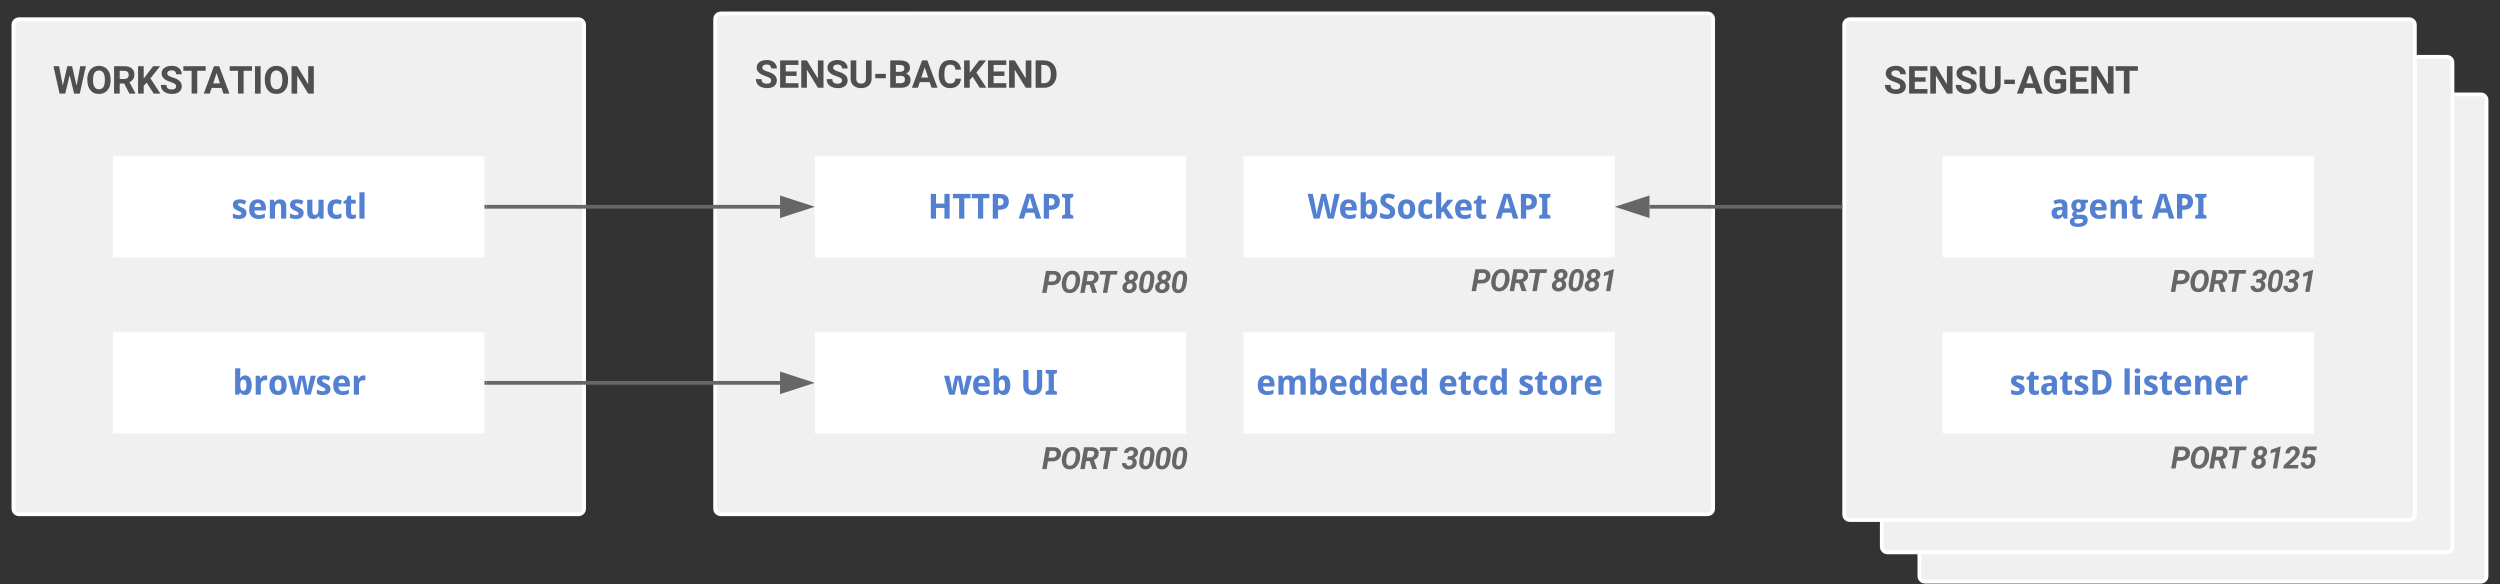 <svg xmlns="http://www.w3.org/2000/svg" xmlns:xlink="http://www.w3.org/1999/xlink" xmlns:lucid="lucid" width="1330.16" height="310.79"><rect width="100%" height="100%" fill="#333333" stroke="none"/><g transform="translate(0 0)" lucid:page-tab-id="0_0"><path d="M380.52 10.14c0-1.66 1.34-3 3-3H908.5c1.65 0 3 1.34 3 3v260.48c0 1.65-1.35 3-3 3H383.5c-1.66 0-3-1.35-3-3z" stroke="#fff" stroke-width="2" fill="#f0f0f0"/><use xlink:href="#a" transform="matrix(1,0,0,1,380.516,7.139) translate(20.96 39.555)"/><a xlink:href="https://docs.sensu.io" target="_blank"><path d="M433.53 83.1h197.62v53.84H433.53z" stroke="#000" stroke-opacity="0" stroke-width="2" fill="#fff"/><use xlink:href="#b" transform="matrix(1,0,0,1,438.528,88.088) translate(55.051 28.231)"/><use xlink:href="#c" transform="matrix(1,0,0,1,438.528,88.088) translate(103.479 28.231)"/><path class="lucid-link lucid-hotspot lucid-overlay-hotspot" d="M433.53 83.1h197.62v53.84H433.53z" fill="none"/></a><path d="M433.53 176.76h197.62v53.86H433.53z" stroke="#000" stroke-opacity="0" stroke-width="2" fill="#fff"/><use xlink:href="#d" transform="matrix(1,0,0,1,438.528,181.762) translate(63.761 28.231)"/><use xlink:href="#e" transform="matrix(1,0,0,1,438.528,181.762) translate(104.349 28.231)"/><path d="M661.53 83.1h197.62v53.84H661.53z" stroke="#000" stroke-opacity="0" stroke-width="2" fill="#fff"/><use xlink:href="#f" transform="matrix(1,0,0,1,666.528,88.088) translate(29.203 28.231)"/><use xlink:href="#c" transform="matrix(1,0,0,1,666.528,88.088) translate(129.328 28.231)"/><path d="M661.53 176.76h197.62v53.86H661.53z" stroke="#000" stroke-opacity="0" stroke-width="2" fill="#fff"/><use xlink:href="#g" transform="matrix(1,0,0,1,666.528,181.762) translate(1.772 28.231)"/><use xlink:href="#h" transform="matrix(1,0,0,1,666.528,181.762) translate(98.548 28.231)"/><use xlink:href="#i" transform="matrix(1,0,0,1,666.528,181.762) translate(141.061 28.231)"/><path d="M7.14 13.23c0-1.66 1.34-3 3-3h297.64c1.66 0 3 1.34 3 3v257.4c0 1.64-1.34 3-3 3H10.14c-1.66 0-3-1.36-3-3z" stroke="#fff" stroke-width="2" fill="#f0f0f0"/><use xlink:href="#j" transform="matrix(1,0,0,1,7.139,10.231) translate(20.96 39.555)"/><path d="M60.15 83.1h197.62v53.84H60.15z" stroke="#000" stroke-opacity="0" stroke-width="2" fill="#fff"/><use xlink:href="#k" transform="matrix(1,0,0,1,65.151,88.088) translate(57.864 28.231)"/><path d="M60.15 176.76h197.62v53.86H60.15z" stroke="#000" stroke-opacity="0" stroke-width="2" fill="#fff"/><use xlink:href="#l" transform="matrix(1,0,0,1,65.151,181.762) translate(58.51 28.231)"/><path d="M1021.23 53.23c0-1.66 1.34-3 3-3H1320c1.66 0 3 1.34 3 3V306.5c0 1.66-1.34 3-3 3h-295.77c-1.66 0-3-1.34-3-3z" stroke="#fff" stroke-width="2" fill="#f0f0f0"/><use xlink:href="#m" transform="matrix(1,0,0,1,1021.227,50.231) translate(20.96 39.555)"/><use xlink:href="#n" transform="matrix(1,0,0,1,1021.227,50.231) translate(139.856 39.555)"/><path d="M1001.23 33.23c0-1.66 1.34-3 3-3h297.64c1.66 0 3 1.34 3 3V290.9c0 1.66-1.34 3-3 3h-297.64c-1.66 0-3-1.34-3-3z" stroke="#fff" stroke-width="2" fill="#f0f0f0"/><use xlink:href="#m" transform="matrix(1,0,0,1,1001.227,30.231) translate(20.96 39.555)"/><use xlink:href="#n" transform="matrix(1,0,0,1,1001.227,30.231) translate(139.856 39.555)"/><path d="M981.23 13.23c0-1.66 1.34-3 3-3h297.64c1.66 0 3 1.34 3 3V273.7c0 1.66-1.34 3-3 3H984.23c-1.66 0-3-1.34-3-3z" stroke="#fff" stroke-width="2" fill="#f0f0f0"/><use xlink:href="#o" transform="matrix(1,0,0,1,981.227,10.231) translate(20.96 39.555)"/><path d="M1033.6 83.1h197.62v53.84H1033.6z" stroke="#000" stroke-opacity="0" stroke-width="2" fill="#fff"/><use xlink:href="#p" transform="matrix(1,0,0,1,1038.596,88.088) translate(52.195 28.231)"/><use xlink:href="#c" transform="matrix(1,0,0,1,1038.596,88.088) translate(106.335 28.231)"/><path d="M258.77 110.02h156.26" stroke="#666" stroke-width="2" fill="none"/><path d="M258.8 111.02h-1.03v-2h1.03z" fill="#666"/><path d="M430.3 110.02l-14.27 4.63v-9.27z" stroke="#666" stroke-width="2" fill="#666"/><path d="M258.77 203.7h156.26" stroke="#666" stroke-width="2" fill="none"/><path d="M258.8 204.7h-1.03v-2h1.03z" fill="#666"/><path d="M430.3 203.7l-14.27 4.62v-9.27z" stroke="#666" stroke-width="2" fill="#666"/><path d="M979.23 110.02H877.65" stroke="#666" stroke-width="2" fill="none"/><path d="M980.23 111.02h-1.03v-2h1.03z" fill="#666"/><path d="M862.38 110.02l14.27-4.64v9.27z" stroke="#666" stroke-width="2" fill="#666"/><path d="M1033.6 176.76h197.62v53.86H1033.6z" stroke="#000" stroke-opacity="0" stroke-width="2" fill="#fff"/><use xlink:href="#q" transform="matrix(1,0,0,1,1038.596,181.762) translate(30.525 28.231)"/><use xlink:href="#r" transform="matrix(1,0,0,1,1038.596,181.762) translate(90.361 28.231)"/><path d="M541.6 139h89.94v22.02H541.6z" stroke="#000" stroke-opacity="0" stroke-width="2" fill-opacity="0"/><use xlink:href="#s" transform="matrix(1,0,0,1,541.593,139.001) translate(12.721 16.811)"/><use xlink:href="#t" transform="matrix(1,0,0,1,541.593,139.001) translate(55.097 16.811)"/><path d="M541.63 232.78h89.94v22.02h-89.94z" stroke="#000" stroke-opacity="0" stroke-width="2" fill-opacity="0"/><g><use xlink:href="#s" transform="matrix(1,0,0,1,541.632,232.78) translate(12.721 16.811)"/><use xlink:href="#u" transform="matrix(1,0,0,1,541.632,232.78) translate(55.097 16.811)"/></g><path d="M770.1 138.1h89.94v22.03H770.1z" stroke="#000" stroke-opacity="0" stroke-width="2" fill-opacity="0"/><g><use xlink:href="#s" transform="matrix(1,0,0,1,770.098,138.107) translate(12.721 16.811)"/><use xlink:href="#v" transform="matrix(1,0,0,1,770.098,138.107) translate(55.097 16.811)"/></g><path d="M1142.13 138.5h89.94v22h-89.94z" stroke="#000" stroke-opacity="0" stroke-width="2" fill-opacity="0"/><g><use xlink:href="#s" transform="matrix(1,0,0,1,1142.127,138.496) translate(12.721 16.811)"/><use xlink:href="#w" transform="matrix(1,0,0,1,1142.127,138.496) translate(55.097 16.811)"/></g><path d="M1142.32 232.43h89.94v22.02h-89.94z" stroke="#000" stroke-opacity="0" stroke-width="2" fill-opacity="0"/><g><use xlink:href="#x" transform="matrix(1,0,0,1,1142.321,232.43) translate(12.721 16.811)"/><use xlink:href="#y" transform="matrix(1,0,0,1,1142.321,232.43) translate(55.097 16.811)"/></g><defs><path fill="#4f4f4f" d="M658-217c127 0 227-49 227-165 0-57-21-98-60-130-79-64-370-142-463-196-162-95-248-210-248-361 0-280 246-403 537-407 213-3 383 84 467 216 45 69 68 147 68 234H886c0-139-96-211-240-211-129 0-232 55-232 169 0 47 24 87 72 119s117 62 210 90c171 51 295 115 373 191s117 171 117 284c-2 272-237 411-528 404C331 13 78-135 69-458h301c0 161 96 241 288 241" id="z"/><path fill="#4f4f4f" d="M1006-631H430v390h676V0H130v-1456h974v243H430v347h576v235" id="A"/><path fill="#4f4f4f" d="M1314 0h-300L430-958V0H130v-1456h300l585 960v-960h299V0" id="B"/><path fill="#4f4f4f" d="M416-495c-3 181 88 274 258 274 169 0 257-89 257-266v-969h301v959c3 324-227 517-558 517-328 0-557-188-558-506v-970h300v961" id="C"/><path fill="#4f4f4f" d="M673-507H110v-233h563v233" id="D"/><path fill="#4f4f4f" d="M1212-428C1211-131 1004 0 696 0H130v-1456h510c318-1 539 108 539 399 0 155-89 264-208 308 141 33 242 151 241 321zM687-241c132 2 225-65 225-190 0-133-69-203-207-203H430v393h257zm192-786c0-145-86-186-239-186H430v367h222c151-3 227-63 227-181" id="E"/><path fill="#4f4f4f" d="M952-300H426L326 0H7l542-1456h278L1372 0h-319zM507-543h364l-183-545" id="F"/><path fill="#4f4f4f" d="M687-225c189-1 272-84 286-260h300c-19 311-251 505-586 505C296 20 86-277 86-686c0-466 174-782 605-790 340-6 557 198 584 514H975c-15-183-92-268-284-268-100 0-173 38-225 108-63 84-76 264-76 443 0 157 24 272 72 345s122 109 225 109" id="G"/><path fill="#4f4f4f" d="M586-584L430-416V0H130v-1456h300v660c161-226 335-440 503-660h369L785-809 1317 0H960" id="H"/><path fill="#4f4f4f" d="M130 0v-1456h448c435 14 673 299 665 762-5 285-130 500-319 606C822-31 708 0 581 0H130zm809-685c9-311-79-526-361-528H430v972h145c252-2 356-181 364-444" id="I"/><g id="a"><use transform="matrix(0.01,0,0,0.01,0,0)" xlink:href="#z"/><use transform="matrix(0.01,0,0,0.01,12.295,0)" xlink:href="#A"/><use transform="matrix(0.01,0,0,0.01,23.545,0)" xlink:href="#B"/><use transform="matrix(0.01,0,0,0.01,37.666,0)" xlink:href="#z"/><use transform="matrix(0.01,0,0,0.01,49.961,0)" xlink:href="#C"/><use transform="matrix(0.01,0,0,0.01,63.125,0)" xlink:href="#D"/><use transform="matrix(0.01,0,0,0.01,70.879,0)" xlink:href="#E"/><use transform="matrix(0.01,0,0,0.01,83.643,0)" xlink:href="#F"/><use transform="matrix(0.01,0,0,0.01,97.1,0)" xlink:href="#G"/><use transform="matrix(0.01,0,0,0.01,110.186,0)" xlink:href="#H"/><use transform="matrix(0.01,0,0,0.01,122.881,0)" xlink:href="#A"/><use transform="matrix(0.01,0,0,0.01,134.131,0)" xlink:href="#B"/><use transform="matrix(0.01,0,0,0.01,148.252,0)" xlink:href="#I"/></g><path fill="#5380d1" d="M1300 0H991v-631H494V0H184v-1462h310v573h497v-573h309V0" id="J"/><path fill="#5380d1" d="M717 0H408v-1204H41v-258h1042v258H717V0" id="K"/><path fill="#5380d1" d="M819-995c0-183-129-224-325-213v434c196 9 325-35 325-221zm-229-467c333 2 543 129 543 456 0 360-248 501-639 486V0H184v-1462h406" id="L"/><g id="b"><use transform="matrix(0.009,0,0,0.009,0,0)" xlink:href="#J"/><use transform="matrix(0.009,0,0,0.009,13.052,0)" xlink:href="#K"/><use transform="matrix(0.009,0,0,0.009,23.106,0)" xlink:href="#K"/><use transform="matrix(0.009,0,0,0.009,32.985,0)" xlink:href="#L"/></g><path fill="#5380d1" d="M1018 0L918-348H414L313 0H0l475-1468h379L1331 0h-313zM846-608c-60-218-134-421-180-654-48 230-116 438-177 654h357" id="M"/><path fill="#5380d1" d="M731 0H66v-176l178-82v-946l-178-82v-176h665v176l-178 82v946l178 82V0" id="N"/><g id="c"><use transform="matrix(0.009,0,0,0.009,0,0)" xlink:href="#M"/><use transform="matrix(0.009,0,0,0.009,11.698,0)" xlink:href="#L"/><use transform="matrix(0.009,0,0,0.009,22.465,0)" xlink:href="#N"/></g><path fill="#5380d1" d="M1014 0c-68-300-129-595-189-905h-6C763-591 702-296 629 0H301L0-1118h303c64 289 139 565 176 882h6c30-323 113-591 174-882h336c58 292 138 561 168 882h6c38-316 117-594 183-882h299L1346 0h-332" id="O"/><path fill="#5380d1" d="M805-686c-5-136-57-236-193-236-128 0-189 96-196 236h389zm223 627C927-5 807 23 651 20c-359-7-549-205-549-571 0-358 158-588 508-588 318 0 476 187 482 508v148H410c8 169 89 274 262 276 149 2 255-38 356-88v236" id="P"/><path fill="#5380d1" d="M465-973c57-94 141-166 291-166 214 0 308 148 358 328 38 137 38 366 0 503-50 184-148 328-366 328-142 0-223-62-283-143h-21L393 0H160v-1556h305c-2 197 6 400-12 583h12zm0 377c0 188 9 369 190 369 61 0 102-31 133-87 54-98 55-402 0-498-31-54-73-83-135-83-161 1-188 138-188 299" id="Q"/><g id="d"><use transform="matrix(0.009,0,0,0.009,0,0)" xlink:href="#O"/><use transform="matrix(0.009,0,0,0.009,14.511,0)" xlink:href="#P"/><use transform="matrix(0.009,0,0,0.009,24.97,0)" xlink:href="#Q"/></g><path fill="#5380d1" d="M735-240c186-1 248-112 248-305v-917h309v946c-10 350-208 536-565 536-354 0-553-190-553-540v-942h309v919c-1 189 65 304 252 303" id="R"/><g id="e"><use transform="matrix(0.009,0,0,0.009,0,0)" xlink:href="#R"/><use transform="matrix(0.009,0,0,0.009,12.885,0)" xlink:href="#N"/></g><path fill="#5380d1" d="M1546 0h-352c-84-358-190-694-246-1079C894-692 787-359 705 0H352L0-1462h305c81 400 172 791 238 1206 19-128 37-267 67-387l203-819h272c93 399 210 775 271 1206 64-417 157-805 237-1206h305" id="S"/><path fill="#5380d1" d="M575-1225c-123-5-198 106-149 217 37 85 130 114 217 164 168 97 342 180 342 438 0 295-202 426-504 426-152 0-284-33-387-88v-288c118 53 234 120 398 120 115 0 190-43 190-155 0-146-139-181-242-240-159-90-329-188-329-436 0-313 235-447 565-409 116 14 211 53 303 96l-100 241c-93-41-177-81-304-86" id="T"/><path fill="#5380d1" d="M612-893c-166 0-198 142-198 332 0 111 16 195 47 251s82 85 153 85c166 0 199-148 199-336 0-191-32-332-201-332zM102-561c0-355 164-578 514-578 341 0 508 230 508 578 0 356-164 581-514 581-341 0-508-232-508-581" id="U"/><path fill="#5380d1" d="M924-53c-85 42-173 74-299 73-359-3-522-207-523-573-1-378 152-588 523-586 127 1 241 34 331 80l-88 232c-74-31-150-66-243-66-173 0-211 143-211 338 0 193 38 328 207 328 128 0 209-38 303-80v254" id="V"/><path fill="#5380d1" d="M453-608l112-170 273-340h344L778-633 1208 0H856L584-430l-119 82V0H160v-1556h305v694l-16 254h4" id="W"/><path fill="#5380d1" d="M498-350c-2 81 42 126 116 127 66 1 116-17 168-35v227C722-1 631 20 537 20c-238 0-345-128-344-370v-539H47v-129l168-102 88-236h195v238h272v229H498v539" id="X"/><g id="f"><use transform="matrix(0.009,0,0,0.009,0,0)" xlink:href="#S"/><use transform="matrix(0.009,0,0,0.009,16.321,0)" xlink:href="#P"/><use transform="matrix(0.009,0,0,0.009,26.78,0)" xlink:href="#Q"/><use transform="matrix(0.009,0,0,0.009,37.723,0)" xlink:href="#T"/><use transform="matrix(0.009,0,0,0.009,47.153,0)" xlink:href="#U"/><use transform="matrix(0.009,0,0,0.009,57.938,0)" xlink:href="#V"/><use transform="matrix(0.009,0,0,0.009,66.92,0)" xlink:href="#W"/><use transform="matrix(0.009,0,0,0.009,77.537,0)" xlink:href="#P"/><use transform="matrix(0.009,0,0,0.009,87.996,0)" xlink:href="#X"/></g><path fill="#5380d1" d="M1321-895c-168 0-201 148-201 334V0H815v-653c-1-138-28-242-149-242-184 0-201 180-201 369V0H160v-1118h233l41 143h17c57-100 155-164 307-164 159 0 265 54 319 164h25c57-100 159-164 311-164 256 0 363 139 363 410V0h-306v-653c-1-138-28-242-149-242" id="Y"/><path fill="#5380d1" d="M780-145C722-51 639 20 489 20c-296 0-387-264-387-577 0-260 69-456 235-545 48-26 102-37 161-37 150 1 235 72 295 164h10c-34-168-20-382-23-581h305V0H852l-59-145h-13zm21-377c0-193-14-368-203-369-64 0-108 31-141 87-57 98-58 402 1 498 33 54 77 83 142 83 166 0 201-133 201-299" id="Z"/><g id="g"><use transform="matrix(0.009,0,0,0.009,0,0)" xlink:href="#P"/><use transform="matrix(0.009,0,0,0.009,10.459,0)" xlink:href="#Y"/><use transform="matrix(0.009,0,0,0.009,27.413,0)" xlink:href="#Q"/><use transform="matrix(0.009,0,0,0.009,38.355,0)" xlink:href="#P"/><use transform="matrix(0.009,0,0,0.009,48.814,0)" xlink:href="#Z"/><use transform="matrix(0.009,0,0,0.009,59.757,0)" xlink:href="#Z"/><use transform="matrix(0.009,0,0,0.009,70.699,0)" xlink:href="#P"/><use transform="matrix(0.009,0,0,0.009,81.158,0)" xlink:href="#Z"/></g><g id="h"><use transform="matrix(0.009,0,0,0.009,0,0)" xlink:href="#P"/><use transform="matrix(0.009,0,0,0.009,10.459,0)" xlink:href="#X"/><use transform="matrix(0.009,0,0,0.009,17.912,0)" xlink:href="#V"/><use transform="matrix(0.009,0,0,0.009,26.895,0)" xlink:href="#Z"/></g><path fill="#5380d1" d="M518-913c-85-3-135 42-110 117 96 111 309 141 412 247 51 53 87 114 85 217C900-74 714 17 451 20 309 22 197-1 100-45v-252c100 47 213 89 351 94 97 3 174-39 147-137-20-36-53-53-98-78C329-513 87-555 98-827c9-232 182-312 420-312 155 0 260 38 375 92l-92 216c-88-39-170-78-283-82" id="aa"/><path fill="#5380d1" d="M451-950c59-103 132-188 292-189 34 0 70 3 97 9v286c-30-7-71-10-107-10-182 1-269 99-268 285V0H160v-1118h231l45 168h15" id="ab"/><g id="i"><use transform="matrix(0.009,0,0,0.009,0,0)" xlink:href="#aa"/><use transform="matrix(0.009,0,0,0.009,8.657,0)" xlink:href="#X"/><use transform="matrix(0.009,0,0,0.009,16.11,0)" xlink:href="#U"/><use transform="matrix(0.009,0,0,0.009,26.895,0)" xlink:href="#ab"/><use transform="matrix(0.009,0,0,0.009,34.708,0)" xlink:href="#P"/></g><path fill="#4f4f4f" d="M1264-420l196-1036h299L1436 0h-302L897-974 660 0H358L35-1456h299L531-422l240-1034h254" id="ac"/><path fill="#4f4f4f" d="M1248-1138c106 220 104 603 2 820-91 195-274 338-542 338C281 20 86-300 86-759c0-291 115-515 296-629 182-114 467-115 648 0 94 60 166 141 218 250zM940-344c111-153 110-617 0-765-57-77-133-119-234-119s-177 41-233 118c-64 88-83 240-83 415 0 149 27 264 82 346s133 123 236 123c101 0 176-40 232-118" id="ad"/><path fill="#4f4f4f" d="M1209-1016c0 219-100 334-260 407l315 595V0H942L669-533H430V0H130v-1456h541c318-3 538 141 538 440zm-300 24c-1-144-85-221-238-221H430v437h242c144 2 238-77 237-216" id="ae"/><path fill="#4f4f4f" d="M1226-1213H780V0H480v-1213H40v-243h1186v243" id="af"/><path fill="#4f4f4f" d="M449 0H149v-1456h300V0" id="ag"/><g id="j"><use transform="matrix(0.01,0,0,0.01,0,0)" xlink:href="#ac"/><use transform="matrix(0.01,0,0,0.01,17.49,0)" xlink:href="#ad"/><use transform="matrix(0.01,0,0,0.01,31.299,0)" xlink:href="#ae"/><use transform="matrix(0.01,0,0,0.01,44.062,0)" xlink:href="#H"/><use transform="matrix(0.01,0,0,0.01,56.758,0)" xlink:href="#z"/><use transform="matrix(0.01,0,0,0.01,69.053,0)" xlink:href="#af"/><use transform="matrix(0.01,0,0,0.01,80.254,0)" xlink:href="#F"/><use transform="matrix(0.01,0,0,0.01,93.711,0)" xlink:href="#af"/><use transform="matrix(0.01,0,0,0.01,106.084,0)" xlink:href="#ag"/><use transform="matrix(0.01,0,0,0.01,111.914,0)" xlink:href="#ad"/><use transform="matrix(0.01,0,0,0.01,125.723,0)" xlink:href="#B"/></g><path fill="#5380d1" d="M766-1139c252 0 364 153 364 410V0H825v-653c-2-140-28-242-153-242-188 0-207 177-207 369V0H160v-1118h233l41 143h17c59-101 160-164 315-164" id="ah"/><path fill="#5380d1" d="M612-223c188 0 207-177 207-369v-526h305V0H891l-41-143h-16C774-43 673 20 518 20c-251 0-364-152-364-409v-729h305v653c2 140 28 242 153 242" id="ai"/><path fill="#5380d1" d="M465 0H160v-1556h305V0" id="aj"/><g id="k"><use transform="matrix(0.009,0,0,0.009,0,0)" xlink:href="#aa"/><use transform="matrix(0.009,0,0,0.009,8.657,0)" xlink:href="#P"/><use transform="matrix(0.009,0,0,0.009,19.116,0)" xlink:href="#ah"/><use transform="matrix(0.009,0,0,0.009,30.401,0)" xlink:href="#aa"/><use transform="matrix(0.009,0,0,0.009,39.059,0)" xlink:href="#ai"/><use transform="matrix(0.009,0,0,0.009,50.344,0)" xlink:href="#V"/><use transform="matrix(0.009,0,0,0.009,59.326,0)" xlink:href="#X"/><use transform="matrix(0.009,0,0,0.009,66.779,0)" xlink:href="#aj"/></g><g id="l"><use transform="matrix(0.009,0,0,0.009,0,0)" xlink:href="#Q"/><use transform="matrix(0.009,0,0,0.009,10.942,0)" xlink:href="#ab"/><use transform="matrix(0.009,0,0,0.009,18.756,0)" xlink:href="#U"/><use transform="matrix(0.009,0,0,0.009,29.54,0)" xlink:href="#O"/><use transform="matrix(0.009,0,0,0.009,44.051,0)" xlink:href="#aa"/><use transform="matrix(0.009,0,0,0.009,52.708,0)" xlink:href="#P"/><use transform="matrix(0.009,0,0,0.009,63.167,0)" xlink:href="#ab"/></g><path fill="#4f4f4f" d="M522-1456L896-400l372-1056h394V0h-301c-7-379 15-728 30-1085L998 0H792L400-1084c15 357 37 705 30 1084H130v-1456h392" id="ak"/><g id="m"><use transform="matrix(0.01,0,0,0.01,0,0)" xlink:href="#ak"/><use transform="matrix(0.01,0,0,0.01,17.52,0)" xlink:href="#ad"/><use transform="matrix(0.01,0,0,0.01,31.328,0)" xlink:href="#B"/><use transform="matrix(0.01,0,0,0.01,45.449,0)" xlink:href="#ag"/><use transform="matrix(0.01,0,0,0.01,50.996,0)" xlink:href="#af"/><use transform="matrix(0.01,0,0,0.01,63.096,0)" xlink:href="#ad"/><use transform="matrix(0.01,0,0,0.01,76.904,0)" xlink:href="#ae"/><use transform="matrix(0.01,0,0,0.01,89.668,0)" xlink:href="#A"/><use transform="matrix(0.01,0,0,0.01,100.918,0)" xlink:href="#I"/></g><g id="n"><use transform="matrix(0.01,0,0,0.01,0,0)" xlink:href="#A"/><use transform="matrix(0.01,0,0,0.01,11.25,0)" xlink:href="#B"/><use transform="matrix(0.01,0,0,0.01,25.088,0)" xlink:href="#af"/><use transform="matrix(0.01,0,0,0.01,37.461,0)" xlink:href="#ag"/><use transform="matrix(0.01,0,0,0.01,43.008,0)" xlink:href="#af"/><use transform="matrix(0.01,0,0,0.01,55.381,0)" xlink:href="#ag"/><use transform="matrix(0.01,0,0,0.01,61.211,0)" xlink:href="#A"/><use transform="matrix(0.01,0,0,0.01,72.461,0)" xlink:href="#z"/></g><path fill="#4f4f4f" d="M399-777c-11 316 60 556 342 556 113 0 193-24 241-72v-251H709v-221h573v581C1177-55 960 24 725 20 280 12 81-292 94-770c11-421 200-700 610-706 347-5 543 171 578 483H990c-25-157-105-241-277-241-102 0-180 38-233 115s-76 191-81 342" id="al"/><g id="o"><use transform="matrix(0.01,0,0,0.01,0,0)" xlink:href="#z"/><use transform="matrix(0.01,0,0,0.01,12.295,0)" xlink:href="#A"/><use transform="matrix(0.01,0,0,0.01,23.545,0)" xlink:href="#B"/><use transform="matrix(0.01,0,0,0.01,37.666,0)" xlink:href="#z"/><use transform="matrix(0.01,0,0,0.01,49.961,0)" xlink:href="#C"/><use transform="matrix(0.01,0,0,0.01,63.125,0)" xlink:href="#D"/><use transform="matrix(0.01,0,0,0.01,70.879,0)" xlink:href="#F"/><use transform="matrix(0.01,0,0,0.01,84.336,0)" xlink:href="#al"/><use transform="matrix(0.01,0,0,0.01,97.959,0)" xlink:href="#A"/><use transform="matrix(0.01,0,0,0.01,109.209,0)" xlink:href="#B"/><use transform="matrix(0.01,0,0,0.01,123.047,0)" xlink:href="#af"/></g><path fill="#5380d1" d="M590-1141c273 0 433 125 432 396V0H809l-59-152h-9C668-49 580 25 403 20 190 14 86-114 86-334c0-265 181-343 455-356l178-6v-84c1-94-58-135-152-135-112 0-196 37-278 77l-99-202c105-58 242-101 400-101zm-68 938c131 0 194-88 197-223v-92c-169 0-320 14-320 186 0 87 44 129 123 129" id="am"/><path fill="#5380d1" d="M958-750c0 287-215 410-516 373-23 21-43 40-43 80 0 65 84 66 154 66h174c217 1 346 94 346 311 0 316-268 412-598 412-204 0-358-51-427-181-20-38-28-81-28-129C20 17 134-50 268-84c-59-30-116-78-116-162 0-108 74-145 143-190-112-47-193-164-191-320 4-261 163-383 428-383 60 0 123 12 173 23h380v166l-163 51c25 42 36 87 36 149zM602 20c-155-5-314-10-317 138-4 179 338 139 439 85 53-28 79-69 79-118 0-102-85-101-201-105zm66-772c0-110-30-196-136-196-91 0-137 65-137 196 0 109 35 191 137 191 105 0 136-80 136-191" id="an"/><g id="p"><use transform="matrix(0.009,0,0,0.009,0,0)" xlink:href="#am"/><use transform="matrix(0.009,0,0,0.009,10.336,0)" xlink:href="#an"/><use transform="matrix(0.009,0,0,0.009,20.268,0)" xlink:href="#P"/><use transform="matrix(0.009,0,0,0.009,30.727,0)" xlink:href="#ah"/><use transform="matrix(0.009,0,0,0.009,42.012,0)" xlink:href="#X"/></g><path fill="#5380d1" d="M612-1462c458 9 703 255 703 717 0 489-258 740-746 745H184v-1462h428zm-4 1206c282-4 394-182 393-481-1-279-92-467-364-471H494v952h114" id="ao"/><g id="q"><use transform="matrix(0.009,0,0,0.009,0,0)" xlink:href="#aa"/><use transform="matrix(0.009,0,0,0.009,8.657,0)" xlink:href="#X"/><use transform="matrix(0.009,0,0,0.009,16.11,0)" xlink:href="#am"/><use transform="matrix(0.009,0,0,0.009,26.446,0)" xlink:href="#X"/><use transform="matrix(0.009,0,0,0.009,33.899,0)" xlink:href="#aa"/><use transform="matrix(0.009,0,0,0.009,42.557,0)" xlink:href="#ao"/></g><path fill="#5380d1" d="M313-1257c-103 0-166-45-166-150s62-149 166-149 166 45 166 149-63 150-166 150zM465 0H160v-1118h305V0" id="ap"/><g id="r"><use transform="matrix(0.009,0,0,0.009,0,0)" xlink:href="#aj"/><use transform="matrix(0.009,0,0,0.009,5.493,0)" xlink:href="#ap"/><use transform="matrix(0.009,0,0,0.009,10.986,0)" xlink:href="#aa"/><use transform="matrix(0.009,0,0,0.009,19.644,0)" xlink:href="#X"/><use transform="matrix(0.009,0,0,0.009,27.097,0)" xlink:href="#P"/><use transform="matrix(0.009,0,0,0.009,37.556,0)" xlink:href="#ah"/><use transform="matrix(0.009,0,0,0.009,48.841,0)" xlink:href="#P"/><use transform="matrix(0.009,0,0,0.009,59.3,0)" xlink:href="#ab"/></g><path fill="#666" d="M784-1455c294-7 511 182 489 473-22 290-274 476-593 470l-276-1L314 0H21l253-1456zM445-756c166-4 344 25 440-59 50-43 82-96 93-165 21-137-52-232-177-232l-276-1" id="aq"/><path fill="#666" d="M900-45c-164 84-396 86-550-3C123-179 49-533 136-871c61-234 200-440 388-538 165-86 399-87 554 3 228 133 297 501 207 835-62 233-197 430-385 526zm-21-303c91-110 138-307 150-515 12-209-44-356-222-366-122-7-219 50-291 162S406-798 395-597c-11 209 44 362 224 372 105 6 190-38 260-123" id="ar"/><path fill="#666" d="M756-1455c297-4 509 143 488 431-14 200-121 339-320 417l205 591V0H817L645-533H407L314 0H21l253-1456zM449-776c158-1 320 20 409-60 48-43 81-96 91-165 19-133-49-210-174-211l-250-1" id="as"/><path fill="#666" d="M1296-1213H864L654 0H361l210-1213H144l43-243h1152" id="at"/><g id="s"><use transform="matrix(0.008,0,0,0.008,0,0)" xlink:href="#aq"/><use transform="matrix(0.008,0,0,0.008,9.796,0)" xlink:href="#ar"/><use transform="matrix(0.008,0,0,0.008,20.281,0)" xlink:href="#as"/><use transform="matrix(0.008,0,0,0.008,29.599,0)" xlink:href="#at"/></g><path fill="#666" d="M1104-1077c-10 142-93 253-250 333 100 68 168 178 162 336-10 261-246 428-525 428C241 20 45-139 62-390c11-161 104-283 285-366-98-78-146-180-137-305 19-263 214-415 494-415 238 0 417 157 400 399zM504-212c176 11 300-207 203-359-55-87-207-69-281 0-68 63-113 210-48 301 28 37 70 54 126 58zm114-649c155 0 257-199 175-333-46-75-175-56-238 2-87 80-104 331 63 331" id="au"/><path fill="#666" d="M485 20C171 17 50-262 95-602l41-273c33-199 97-349 193-452s219-151 369-149c314 3 437 280 391 621l-42 271c-33 200-98 351-193 454S636 22 485 20zm339-1058c0-133-47-201-140-206-135-6-225 96-257 308-24 160-61 347-66 514-4 135 43 204 139 210 135 8 225-96 258-317 24-164 66-335 66-509" id="av"/><g id="t"><use transform="matrix(0.008,0,0,0.008,0,0)" xlink:href="#au"/><use transform="matrix(0.008,0,0,0.008,8.726,0)" xlink:href="#av"/><use transform="matrix(0.008,0,0,0.008,17.451,0)" xlink:href="#au"/><use transform="matrix(0.008,0,0,0.008,26.177,0)" xlink:href="#av"/></g><path fill="#666" d="M307-400c-4 109 69 186 178 186 131 0 236-88 250-206 16-136-55-208-183-209l-166-1 36-226c127 2 233 5 308-56 71-58 114-198 49-282-53-68-196-64-263-6-38 33-63 71-72 120l-282 2c7-237 242-399 498-399 255 0 452 155 435 409-9 139-98 247-265 326 117 53 194 167 183 326C994-133 767 18 466 20 216 22 20-149 27-400h280" id="aw"/><g id="u"><use transform="matrix(0.008,0,0,0.008,0,0)" xlink:href="#aw"/><use transform="matrix(0.008,0,0,0.008,8.726,0)" xlink:href="#av"/><use transform="matrix(0.008,0,0,0.008,17.451,0)" xlink:href="#av"/><use transform="matrix(0.008,0,0,0.008,26.177,0)" xlink:href="#av"/></g><path fill="#666" d="M674 0H392l192-1108-354 107 44-247 608-210 37-1" id="ax"/><g id="v"><use transform="matrix(0.008,0,0,0.008,0,0)" xlink:href="#au"/><use transform="matrix(0.008,0,0,0.008,8.726,0)" xlink:href="#av"/><use transform="matrix(0.008,0,0,0.008,17.451,0)" xlink:href="#au"/><use transform="matrix(0.008,0,0,0.008,26.177,0)" xlink:href="#ax"/></g><g id="w"><use transform="matrix(0.008,0,0,0.008,0,0)" xlink:href="#aw"/><use transform="matrix(0.008,0,0,0.008,8.726,0)" xlink:href="#av"/><use transform="matrix(0.008,0,0,0.008,17.451,0)" xlink:href="#aw"/><use transform="matrix(0.008,0,0,0.008,26.177,0)" xlink:href="#ax"/></g><g id="x"><use transform="matrix(0.008,0,0,0.008,0,0)" xlink:href="#aq"/><use transform="matrix(0.008,0,0,0.008,9.796,0)" xlink:href="#ar"/><use transform="matrix(0.008,0,0,0.008,20.281,0)" xlink:href="#as"/><use transform="matrix(0.008,0,0,0.008,29.599,0)" xlink:href="#at"/></g><path fill="#666" d="M971 0H1l33-210 517-485c106-99 174-182 211-242 75-121 49-309-104-309-140 0-225 115-239 248l-282 1c26-289 232-480 538-480 253 0 435 153 416 407-11 137-91 281-243 430-143 140-294 271-442 405l602 2" id="ay"/><path fill="#666" d="M663-956c257-3 404 211 376 482-30 291-220 495-535 495C245 21 76-148 67-406h277c4 111 63 190 171 192 150 3 227-129 242-277 15-144-45-246-176-248-71-1-136 25-196 78l-231-59 196-736h796l-38 241H549l-96 315c59-37 129-56 210-56" id="az"/><g id="y"><use transform="matrix(0.008,0,0,0.008,0,0)" xlink:href="#au"/><use transform="matrix(0.008,0,0,0.008,8.726,0)" xlink:href="#ax"/><use transform="matrix(0.008,0,0,0.008,17.451,0)" xlink:href="#ay"/><use transform="matrix(0.008,0,0,0.008,26.177,0)" xlink:href="#az"/></g></defs></g></svg>